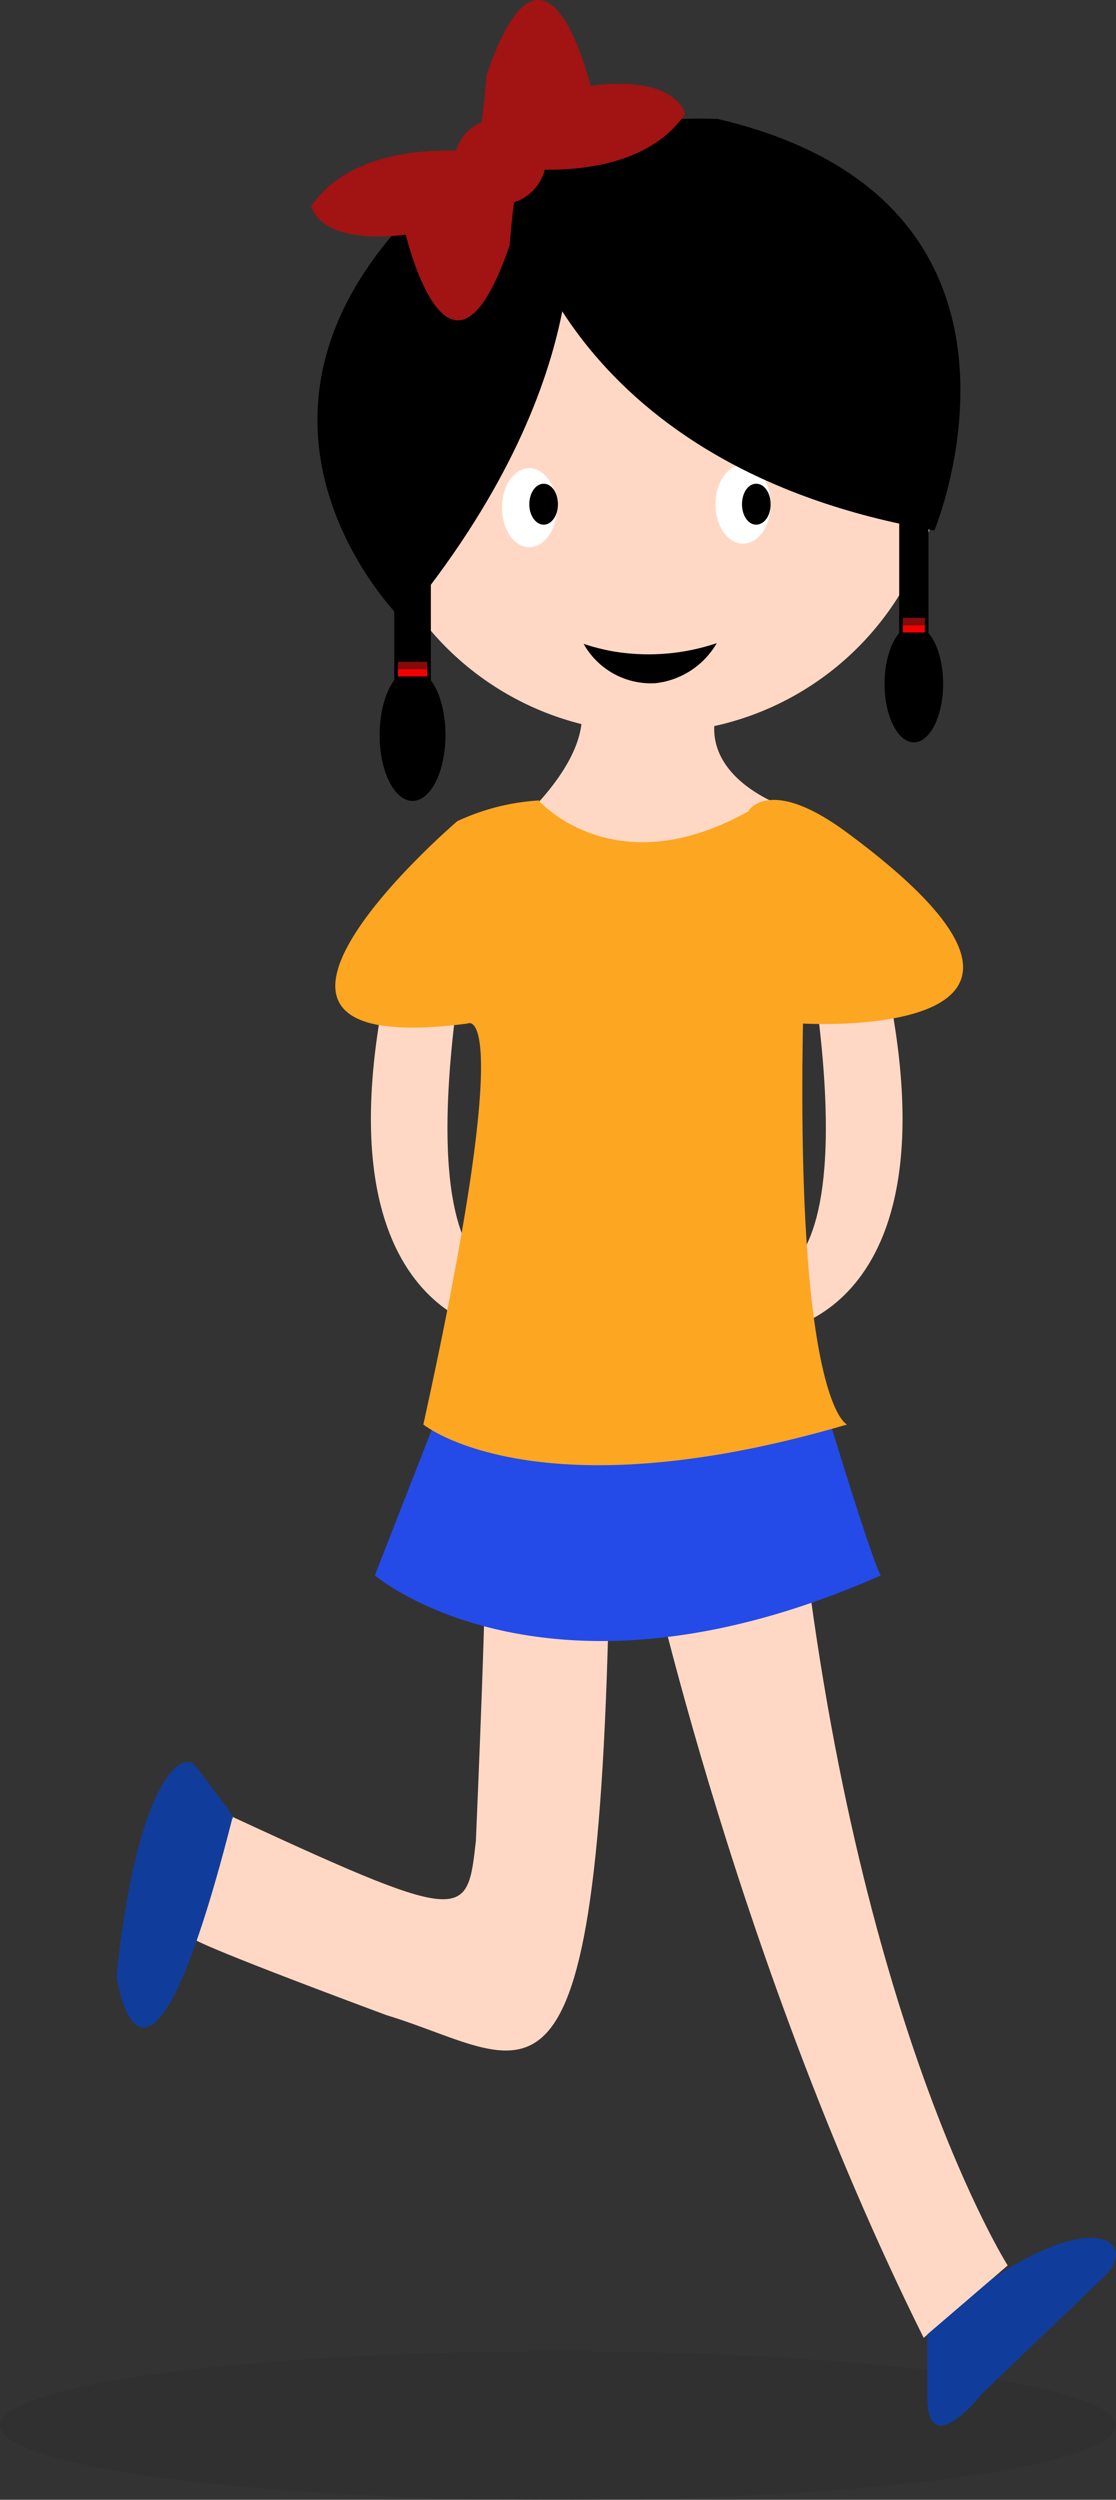 <svg xmlns="http://www.w3.org/2000/svg" width="152.5" height="341.388" viewBox="0 0 152.5 341.388"><rect x="0" y="0" width="152.5" height="341.388" fill="#333333" stroke="none"/><defs><style>.a{fill:rgba(41,41,41,0.23);}.b,.c{fill:#ffd8c5;}.c,.d,.e,.g,.i,.j{fill-rule:evenodd;}.d{fill:#244be8;}.f{fill:#fff;}.g,.h{fill:#a21313;}.i{fill:#fda622;}.j{fill:#103d9c;}.k,.l,.n{fill:none;}.k{stroke:#f20101;}.l{stroke:#850b0b;}.m{stroke:none;}</style></defs><g transform="translate(-1250.125 -643.618)"><g transform="translate(308.625 51.897)"><g transform="translate(941.5 591.72)"><ellipse class="a" cx="76.25" cy="10.137" rx="76.25" ry="10.137" transform="translate(0 321.114)"/><g transform="translate(15.912 0)"><g transform="translate(0 0)"><circle class="b" cx="39.754" cy="39.754" r="39.754" transform="translate(33.441 20.569)"/><path class="c" d="M28.705,38.772s7.2,5.689-5.185,18.365c0,0,21.149,14.572,35.505-.624,0,0-16.348-5.089-7.586-18.053" transform="translate(32.823 53.864)"/><path class="c" d="M61.279,88.995c.624,0,.624-1.224-17.092-1.824,0,0,.6-.624-1.224,42.131-1.224,10.995-1.224,11.6-35.433-4.273L4.48,142.745s0,.6,26.263,10.371C50.908,159.237,60.054,173.281,61.279,88.995Z" transform="translate(6.155 122.088)"/><path class="c" d="M29.41,90.933s7.946-10.995,22.782-4.273c7.61,71.467,28.519,104.4,28.519,104.4l-11.475,9.891c-26.551-53.342-38.6-110.813-38.6-110.813" transform="translate(41.072 118.325)"/><path class="c" d="M38.844,101.851c0,.288.72,0-9.146-3.625-2.833-3-7.754-11.427-2.113-44.8l-9.6.288c-12.7,50.413,13.756,53.246,13.756,53.246l7.034-5.113Z" transform="translate(20.236 74.831)"/><path class="c" d="M43.827,98.226c2.833-3,7.754-11.427,2.137-44.8l9.6.288c12.7,50.413-13.756,53.246-13.756,53.246l-7.154-5.113C34.656,102.139,33.96,101.851,43.827,98.226Z" transform="translate(48.405 74.831)"/><path class="d" d="M26.523,79.811a54.59,54.59,0,0,1,47.8,1.032c9.218,30.56,9.6,29.528,9.6,29.528-45.612,20.189-69.162,0-69.162,0L26.5,80.339" transform="translate(20.553 104.768)"/><path class="e" d="M45.672,17.861S50.617,41.867,23.13,75.092c0,0-35.241-34.281,16.924-68.2" transform="translate(15.976 9.646)"/><g transform="translate(52.694 63.948)"><path class="f" d="M25.721,26.64c2.089,0,3.769,2.4,3.769,5.377h0c0,2.977-1.68,5.4-3.769,5.4S22,34.994,22,32.017,23.632,26.64,25.721,26.64Z" transform="translate(-22 -26.64)"/></g><g transform="translate(81.861 63.468)"><path class="f" d="M37.919,26.44c2.089,0,3.769,2.4,3.769,5.4h0c0,2.977-1.68,5.377-3.769,5.377s-3.769-2.4-3.769-5.377S35.83,26.44,37.919,26.44Z" transform="translate(-34.15 -26.44)"/></g><path class="e" d="M44.837,36.59a29.144,29.144,0,0,1-14.4,1.08,30.033,30.033,0,0,1-3.793-.984,10.563,10.563,0,0,0,9.771,5.377A11.067,11.067,0,0,0,44.837,36.59Z" transform="translate(37.193 51.244)"/><path class="e" d="M22.68,20.508S25.081,5.768,50.527,6.8C98.8,18.107,80.127,63,80.127,63c-49.693-8.57-56.679-42.827-56.679-42.827" transform="translate(31.646 9.448)"/><g transform="translate(26.623)"><path class="g" d="M20.73,17.666s.312,0,.936-7.442c8.186-23.838,14.188,1.488,14.188,1.488,12-1.488,12.915,3.889,12.915,3.889-6.29,9.218-21.438,7.442-21.438,7.442" transform="translate(2.292 -0.002)"/><path class="g" d="M39.2,14.066s-.336,0-.96,7.466c-8.186,23.838-14.188-1.488-14.188-1.488-12,1.488-12.915-3.889-12.915-3.889,6.29-9.242,21.438-7.442,21.438-7.442" transform="translate(-11.14 12)"/><path class="h" d="M19.26,12.637a6.314,6.314,0,0,1,12.6,0h0a6.314,6.314,0,0,1-12.6,0Z" transform="translate(0.233 9.397)"/></g><path class="i" d="M69.072,47c-18.485,10.419-28.807-1.44-28.807-1.44h.48a30.656,30.656,0,0,0-11.571,2.857S-9.236,81.259,30.566,76.05c0,0,6.938-4.177-6.026,54.758,0,0,15.292,12.507,57.9,0,0,0-6.962-2.593-6.026-54.758,0,0,44.916,2.665,6.026-26.071C71.833,42.129,68.976,47,68.976,47Z" transform="translate(17.399 63.734)"/><path class="j" d="M46.21,140.483v8.546c0,9.074,7.514-.5,7.514-.5l16.8-16.084c4.417-4.513-1.344-9.05-15.508.5Z" transform="translate(64.603 178.315)"/><path class="j" d="M15.774,107.937c1.08.48-2.737-4.2-4.8-7.01S2.787,103.327.05,129.494c0,0,3.817,25.759,15.844-21.606Z" transform="translate(-0.05 140.404)"/><g transform="translate(56.415 66.061)"><path d="M25.519,27.52c1.08,0,1.945,1.248,1.945,2.809h0c0,1.536-.864,2.785-1.945,2.785s-1.969-1.248-1.969-2.785S24.414,27.52,25.519,27.52Z" transform="translate(-23.55 -27.52)"/></g><g transform="translate(85.486 66.061)"><path d="M37.6,27.52c1.1,0,1.969,1.248,1.969,2.809h0c0,1.536-.864,2.785-1.969,2.785s-1.945-1.248-1.945-2.785S36.476,27.52,37.6,27.52Z" transform="translate(-35.66 -27.52)"/></g></g></g></g></g><rect width="5" height="37" transform="translate(1304 706)"/><ellipse cx="4.5" cy="9" rx="4.5" ry="9" transform="translate(1302 735)"/><g class="k" transform="translate(1304 735)"><rect class="m" width="5" height="1"/><rect class="n" x="0.5" y="0.5" width="4"/></g><g class="l" transform="translate(1304 734)"><rect class="m" width="5" height="1"/><rect class="n" x="0.5" y="0.5" width="4"/></g><g transform="translate(69 -2)"><rect width="4" height="32" transform="translate(1304 706)"/><ellipse cx="4" cy="8" rx="4" ry="8" transform="translate(1302 731)"/><g class="k" transform="translate(1304 731)"><rect class="m" width="4" height="1"/><rect class="n" x="0.5" y="0.5" width="3"/></g><g class="l" transform="translate(1304 730)"><rect class="m" width="4" height="1"/><rect class="n" x="0.5" y="0.5" width="3"/></g></g></g></svg>